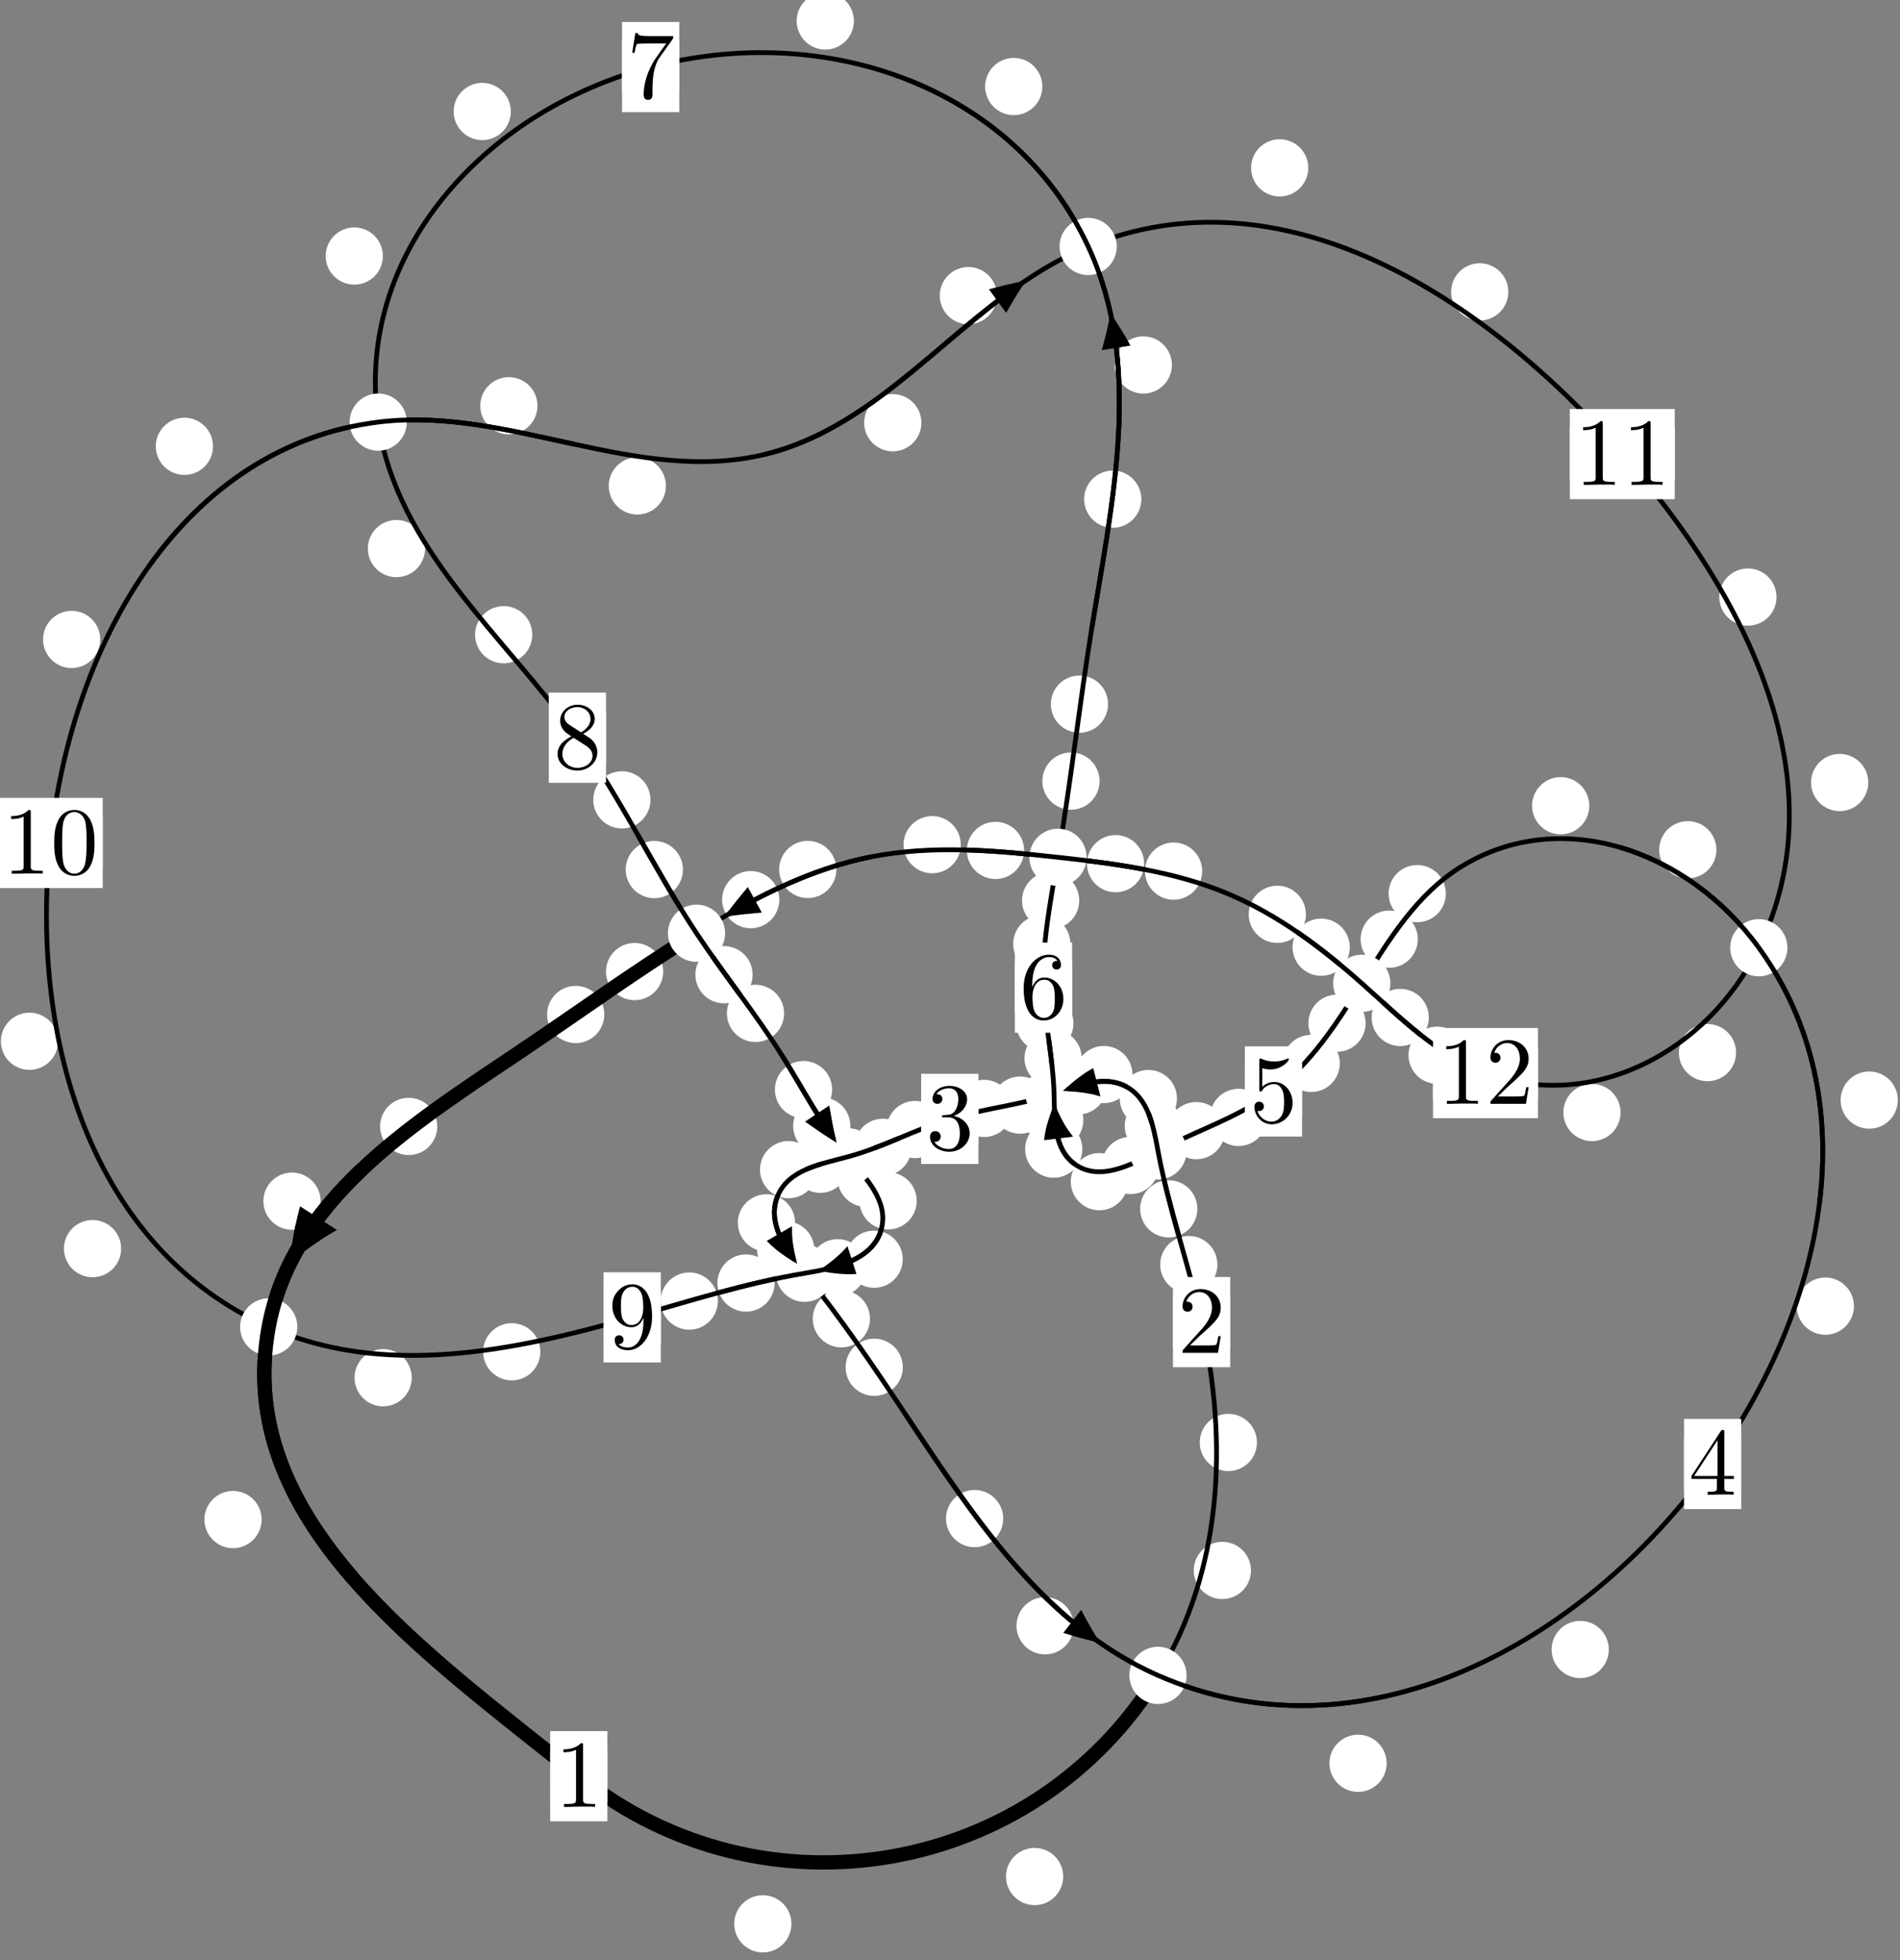 <?xml version="1.0"?>
<!-- Created by MetaPost 1.999 on 2021.07.05:2356 -->
<svg version="1.1" xmlns="http://www.w3.org/2000/svg" xmlns:xlink="http://www.w3.org/1999/xlink" width="198.535" height="204.74" viewBox="0 0 198.535 204.74">
<rect x="0" y="0" width="198.535" height="204.74" fill="#808080" stroke="none"/>
<!-- Original BoundingBox: -121.226456 -28.941116 77.308441 175.798431 -->
  <defs>
    <g transform="scale(0.01,0.01)" id="GLYPHcmr10_48">
      <path style="fill-rule: evenodd;" d="M460 -320C460 -400,455 -480,420 -554C374 -650,292 -666,250 -666C190 -666,117 -640,76 -547C44 -478,39 -400,39 -320C39 -245,43 -155,84 -79C127 2,200 22,249 22C303 22,379 1,423 -94C455 -163,460 -241,460 -320M249 -0C210 -0,151 -25,133 -121C122 -181,122 -273,122 -332C122 -396,122 -462,130 -516C149 -635,224 -644,249 -644C282 -644,348 -626,367 -527C377 -471,377 -395,377 -332C377 -257,377 -189,366 -125C351 -30,294 -0,249 -0"></path>
    </g>
    <g transform="scale(0.01,0.01)" id="GLYPHcmr10_49">
      <path style="fill-rule: evenodd;" d="M294 -640C294 -664,294 -666,271 -666C209 -602,121 -602,89 -602L89 -571C109 -571,168 -571,220 -597L220 -79C220 -43,217 -31,127 -31L95 -31L95 -0L257 -0L130 -3L217 -3L257 -3L297 -3L384 -3L419 -0L419 -31L387 -31C297 -31,294 -42,294 -79"></path>
    </g>
    <g transform="scale(0.01,0.01)" id="GLYPHcmr10_50">
      <path style="fill-rule: evenodd;" d="M127 -77L233 -180C389 -318,449 -372,449 -472C449 -586,359 -666,237 -666C124 -666,50 -574,50 -485C50 -429,100 -429,103 -429C120 -429,155 -441,155 -482C155 -508,137 -534,102 -534C94 -534,92 -534,89 -533C112 -598,166 -635,224 -635C315 -635,358 -554,358 -472C358 -392,308 -313,253 -251L61 -37C50 -26,50 -24,50 -0L421 -0L449 -174L424 -174C419 -144,412 -100,402 -85C395 -77,329 -77,307 -77"></path>
    </g>
    <g transform="scale(0.01,0.01)" id="GLYPHcmr10_51">
      <path style="fill-rule: evenodd;" d="M290 -352C372 -379,430 -449,430 -528C430 -610,342 -666,246 -666C145 -666,69 -606,69 -530C69 -497,91 -478,120 -478C151 -478,171 -500,171 -529C171 -579,124 -579,109 -579C140 -628,206 -641,242 -641C283 -641,338 -619,338 -529C338 -517,336 -459,310 -415C280 -367,246 -364,221 -363C213 -362,189 -360,182 -360C174 -359,167 -358,167 -348C167 -337,174 -337,191 -337L235 -337C317 -337,354 -269,354 -171C354 -35,285 -6,241 -6C198 -6,123 -23,88 -82C123 -77,154 -99,154 -137C154 -173,127 -193,98 -193C74 -193,42 -179,42 -135C42 -44,135 22,244 22C366 22,457 -69,457 -171C457 -253,394 -331,290 -352"></path>
    </g>
    <g transform="scale(0.01,0.01)" id="GLYPHcmr10_52">
      <path style="fill-rule: evenodd;" d="M294 -165L294 -78C294 -42,292 -31,218 -31L197 -31L197 -0L332 -0L238 -3L290 -3L332 -3L374 -3L427 -3L468 -0L468 -31L447 -31C373 -31,371 -42,371 -78L371 -165L471 -165L471 -196L371 -196L371 -651C371 -671,371 -677,355 -677C346 -677,343 -677,335 -665L28 -196L28 -165M300 -196L56 -196L300 -569"></path>
    </g>
    <g transform="scale(0.01,0.01)" id="GLYPHcmr10_53">
      <path style="fill-rule: evenodd;" d="M449 -201C449 -320,367 -420,259 -420C211 -420,168 -404,132 -369L132 -564C152 -558,185 -551,217 -551C340 -551,410 -642,410 -655C410 -661,407 -666,400 -666C399 -666,397 -666,392 -663C372 -654,323 -634,256 -634C216 -634,170 -641,123 -662C115 -665,113 -665,111 -665C101 -665,101 -657,101 -641L101 -345C101 -327,101 -319,115 -319C122 -319,124 -322,128 -328C139 -344,176 -398,257 -398C309 -398,334 -352,342 -334C358 -297,360 -258,360 -208C360 -173,360 -113,336 -71C312 -32,275 -6,229 -6C156 -6,99 -59,82 -118C85 -117,88 -116,99 -116C132 -116,149 -141,149 -165C149 -189,132 -214,99 -214C85 -214,50 -207,50 -161C50 -75,119 22,231 22C347 22,449 -74,449 -201"></path>
    </g>
    <g transform="scale(0.01,0.01)" id="GLYPHcmr10_54">
      <path style="fill-rule: evenodd;" d="M132 -328L132 -352C132 -605,256 -641,307 -641C331 -641,373 -635,395 -601C380 -601,340 -601,340 -556C340 -525,364 -510,386 -510C402 -510,432 -519,432 -558C432 -618,388 -666,305 -666C177 -666,42 -537,42 -316C42 -49,158 22,251 22C362 22,457 -72,457 -204C457 -331,368 -427,257 -427C189 -427,152 -376,132 -328M251 -6C188 -6,158 -66,152 -81C134 -128,134 -208,134 -226C134 -304,166 -404,256 -404C272 -404,318 -404,349 -342C367 -305,367 -254,367 -205C367 -157,367 -107,350 -71C320 -11,274 -6,251 -6"></path>
    </g>
    <g transform="scale(0.01,0.01)" id="GLYPHcmr10_55">
      <path style="fill-rule: evenodd;" d="M476 -609C485 -621,485 -623,485 -644L242 -644C120 -644,118 -657,114 -676L89 -676L56 -470L81 -470C84 -486,93 -549,106 -561C113 -567,191 -567,204 -567L411 -567C400 -551,321 -442,299 -409C209 -274,176 -135,176 -33C176 -23,176 22,222 22C268 22,268 -23,268 -33L268 -84C268 -139,271 -194,279 -248C283 -271,297 -357,341 -419"></path>
    </g>
    <g transform="scale(0.01,0.01)" id="GLYPHcmr10_56">
      <path style="fill-rule: evenodd;" d="M163 -457C117 -487,113 -521,113 -538C113 -599,178 -641,249 -641C322 -641,386 -589,386 -517C386 -460,347 -412,287 -377M309 -362C381 -399,430 -451,430 -517C430 -609,341 -666,250 -666C150 -666,69 -592,69 -499C69 -481,71 -436,113 -389C124 -377,161 -352,186 -335C128 -306,42 -250,42 -151C42 -45,144 22,249 22C362 22,457 -61,457 -168C457 -204,446 -249,408 -291C389 -312,373 -322,309 -362M209 -320L332 -242C360 -223,407 -193,407 -132C407 -58,332 -6,250 -6C164 -6,92 -68,92 -151C92 -209,124 -273,209 -320"></path>
    </g>
    <g transform="scale(0.01,0.01)" id="GLYPHcmr10_57">
      <path style="fill-rule: evenodd;" d="M367 -318L367 -286C367 -52,263 -6,205 -6C188 -6,134 -8,107 -42C151 -42,159 -71,159 -88C159 -119,135 -134,113 -134C97 -134,67 -125,67 -86C67 -19,121 22,206 22C335 22,457 -114,457 -329C457 -598,342 -666,253 -666C198 -666,149 -648,106 -603C65 -558,42 -516,42 -441C42 -316,130 -218,242 -218C303 -218,344 -260,367 -318M243 -241C227 -241,181 -241,150 -304C132 -341,132 -391,132 -440C132 -494,132 -541,153 -578C180 -628,218 -641,253 -641C299 -641,332 -607,349 -562C361 -530,365 -467,365 -421C365 -338,331 -241,243 -241"></path>
    </g>
  </defs>
  <path d="M82.699 200.952C82.699 200.16,82.384 199.4,81.823 198.839C81.263 198.279,80.503 197.964,79.71 197.964C78.917 197.964,78.157 198.279,77.597 198.839C77.036 199.4,76.721 200.16,76.721 200.952C76.721 201.745,77.036 202.505,77.597 203.066C78.157 203.626,78.917 203.941,79.71 203.941C80.503 203.941,81.263 203.626,81.823 203.066C82.384 202.505,82.699 201.745,82.699 200.952Z" style="fill: rgb(100%,100%,100%);stroke: none;"></path>
  <path d="M63.467 185.531C63.467 184.738,63.152 183.978,62.592 183.418C62.031 182.857,61.271 182.542,60.478 182.542C59.686 182.542,58.926 182.857,58.365 183.418C57.805 183.978,57.49 184.738,57.49 185.531C57.49 186.324,57.805 187.084,58.365 187.644C58.926 188.205,59.686 188.52,60.478 188.52C61.271 188.52,62.031 188.205,62.592 187.644C63.152 187.084,63.467 186.324,63.467 185.531Z" style="fill: rgb(100%,100%,100%);stroke: none;"></path>
  <path d="M130.714 164.039C130.714 163.247,130.399 162.487,129.839 161.926C129.278 161.366,128.518 161.051,127.725 161.051C126.933 161.051,126.172 161.366,125.612 161.926C125.051 162.487,124.737 163.247,124.737 164.039C124.737 164.832,125.051 165.592,125.612 166.153C126.172 166.713,126.933 167.028,127.725 167.028C128.518 167.028,129.278 166.713,129.839 166.153C130.399 165.592,130.714 164.832,130.714 164.039Z" style="fill: rgb(100%,100%,100%);stroke: none;"></path>
  <path d="M111.097 196.011C111.097 195.218,110.782 194.458,110.221 193.898C109.661 193.337,108.901 193.022,108.108 193.022C107.315 193.022,106.555 193.337,105.995 193.898C105.434 194.458,105.119 195.218,105.119 196.011C105.119 196.804,105.434 197.564,105.995 198.124C106.555 198.685,107.315 199,108.108 199C108.901 199,109.661 198.685,110.221 198.124C110.782 197.564,111.097 196.804,111.097 196.011Z" style="fill: rgb(100%,100%,100%);stroke: none;"></path>
  <path d="M127.208 132.09C127.208 131.298,126.893 130.538,126.333 129.977C125.772 129.417,125.012 129.102,124.219 129.102C123.427 129.102,122.666 129.417,122.106 129.977C121.545 130.538,121.231 131.298,121.231 132.09C121.231 132.883,121.545 133.643,122.106 134.204C122.666 134.764,123.427 135.079,124.219 135.079C125.012 135.079,125.772 134.764,126.333 134.204C126.893 133.643,127.208 132.883,127.208 132.09Z" style="fill: rgb(100%,100%,100%);stroke: none;"></path>
  <path d="M131.341 150.671C131.341 149.878,131.026 149.118,130.465 148.557C129.905 147.997,129.145 147.682,128.352 147.682C127.559 147.682,126.799 147.997,126.239 148.557C125.678 149.118,125.363 149.878,125.363 150.671C125.363 151.463,125.678 152.223,126.239 152.784C126.799 153.344,127.559 153.659,128.352 153.659C129.145 153.659,129.905 153.344,130.465 152.784C131.026 152.223,131.341 151.463,131.341 150.671Z" style="fill: rgb(100%,100%,100%);stroke: none;"></path>
  <path d="M123.503 117.604C123.503 116.811,123.188 116.051,122.628 115.491C122.068 114.93,121.307 114.615,120.515 114.615C119.722 114.615,118.962 114.93,118.401 115.491C117.841 116.051,117.526 116.811,117.526 117.604C117.526 118.397,117.841 119.157,118.401 119.717C118.962 120.278,119.722 120.593,120.515 120.593C121.307 120.593,122.068 120.278,122.628 119.717C123.188 119.157,123.503 118.397,123.503 117.604Z" style="fill: rgb(100%,100%,100%);stroke: none;"></path>
  <path d="M125.113 126.269C125.113 125.476,124.798 124.716,124.238 124.155C123.677 123.595,122.917 123.28,122.124 123.28C121.332 123.28,120.571 123.595,120.011 124.155C119.45 124.716,119.136 125.476,119.136 126.269C119.136 127.061,119.45 127.821,120.011 128.382C120.571 128.942,121.332 129.257,122.124 129.257C122.917 129.257,123.677 128.942,124.238 128.382C124.798 127.821,125.113 127.061,125.113 126.269Z" style="fill: rgb(100%,100%,100%);stroke: none;"></path>
  <path d="M118.331 112.242C118.331 111.45,118.016 110.689,117.456 110.129C116.895 109.568,116.135 109.253,115.343 109.253C114.55 109.253,113.79 109.568,113.229 110.129C112.669 110.689,112.354 111.45,112.354 112.242C112.354 113.035,112.669 113.795,113.229 114.356C113.79 114.916,114.55 115.231,115.343 115.231C116.135 115.231,116.895 114.916,117.456 114.356C118.016 113.795,118.331 113.035,118.331 112.242Z" style="fill: rgb(100%,100%,100%);stroke: none;"></path>
  <path d="M122.984 114.748C122.984 113.955,122.669 113.195,122.108 112.634C121.548 112.074,120.788 111.759,119.995 111.759C119.202 111.759,118.442 112.074,117.882 112.634C117.321 113.195,117.006 113.955,117.006 114.748C117.006 115.54,117.321 116.301,117.882 116.861C118.442 117.422,119.202 117.736,119.995 117.736C120.788 117.736,121.548 117.422,122.108 116.861C122.669 116.301,122.984 115.54,122.984 114.748Z" style="fill: rgb(100%,100%,100%);stroke: none;"></path>
  <path d="M109.578 115.434C109.578 114.641,109.263 113.881,108.703 113.321C108.142 112.76,107.382 112.445,106.59 112.445C105.797 112.445,105.037 112.76,104.476 113.321C103.916 113.881,103.601 114.641,103.601 115.434C103.601 116.227,103.916 116.987,104.476 117.547C105.037 118.108,105.797 118.423,106.59 118.423C107.382 118.423,108.142 118.108,108.703 117.547C109.263 116.987,109.578 116.227,109.578 115.434Z" style="fill: rgb(100%,100%,100%);stroke: none;"></path>
  <path d="M115.652 113.422C115.652 112.63,115.337 111.87,114.777 111.309C114.216 110.749,113.456 110.434,112.663 110.434C111.871 110.434,111.111 110.749,110.55 111.309C109.99 111.87,109.675 112.63,109.675 113.422C109.675 114.215,109.99 114.975,110.55 115.536C111.111 116.096,111.871 116.411,112.663 116.411C113.456 116.411,114.216 116.096,114.777 115.536C115.337 114.975,115.652 114.215,115.652 113.422Z" style="fill: rgb(100%,100%,100%);stroke: none;"></path>
  <path d="M98.608 117.982C98.608 117.19,98.293 116.43,97.733 115.869C97.172 115.309,96.412 114.994,95.62 114.994C94.827 114.994,94.067 115.309,93.506 115.869C92.946 116.43,92.631 117.19,92.631 117.982C92.631 118.775,92.946 119.535,93.506 120.096C94.067 120.656,94.827 120.971,95.62 120.971C96.412 120.971,97.172 120.656,97.733 120.096C98.293 119.535,98.608 118.775,98.608 117.982Z" style="fill: rgb(100%,100%,100%);stroke: none;"></path>
  <path d="M105.81 115.779C105.81 114.986,105.495 114.226,104.934 113.666C104.374 113.105,103.614 112.79,102.821 112.79C102.028 112.79,101.268 113.105,100.708 113.666C100.147 114.226,99.832 114.986,99.832 115.779C99.832 116.572,100.147 117.332,100.708 117.892C101.268 118.453,102.028 118.768,102.821 118.768C103.614 118.768,104.374 118.453,104.934 117.892C105.495 117.332,105.81 116.572,105.81 115.779Z" style="fill: rgb(100%,100%,100%);stroke: none;"></path>
  <path d="M88.695 121.61C88.695 120.817,88.38 120.057,87.82 119.497C87.259 118.936,86.499 118.621,85.706 118.621C84.914 118.621,84.153 118.936,83.593 119.497C83.032 120.057,82.718 120.817,82.718 121.61C82.718 122.403,83.032 123.163,83.593 123.723C84.153 124.284,84.914 124.599,85.706 124.599C86.499 124.599,87.259 124.284,87.82 123.723C88.38 123.163,88.695 122.403,88.695 121.61Z" style="fill: rgb(100%,100%,100%);stroke: none;"></path>
  <path d="M95.248 119.841C95.248 119.048,94.933 118.288,94.372 117.728C93.812 117.167,93.052 116.852,92.259 116.852C91.466 116.852,90.706 117.167,90.146 117.728C89.585 118.288,89.27 119.048,89.27 119.841C89.27 120.634,89.585 121.394,90.146 121.954C90.706 122.515,91.466 122.83,92.259 122.83C93.052 122.83,93.812 122.515,94.372 121.954C94.933 121.394,95.248 120.634,95.248 119.841Z" style="fill: rgb(100%,100%,100%);stroke: none;"></path>
  <path d="M83.077 127.732C83.077 126.939,82.762 126.179,82.202 125.618C81.641 125.058,80.881 124.743,80.089 124.743C79.296 124.743,78.536 125.058,77.975 125.618C77.415 126.179,77.1 126.939,77.1 127.732C77.1 128.524,77.415 129.284,77.975 129.845C78.536 130.405,79.296 130.72,80.089 130.72C80.881 130.72,81.641 130.405,82.202 129.845C82.762 129.284,83.077 128.524,83.077 127.732Z" style="fill: rgb(100%,100%,100%);stroke: none;"></path>
  <path d="M85.39 122.174C85.39 121.381,85.075 120.621,84.515 120.06C83.954 119.5,83.194 119.185,82.401 119.185C81.609 119.185,80.849 119.5,80.288 120.06C79.728 120.621,79.413 121.381,79.413 122.174C79.413 122.966,79.728 123.727,80.288 124.287C80.849 124.848,81.609 125.163,82.401 125.163C83.194 125.163,83.954 124.848,84.515 124.287C85.075 123.727,85.39 122.966,85.39 122.174Z" style="fill: rgb(100%,100%,100%);stroke: none;"></path>
  <path d="M90.906 137.752C90.906 136.959,90.591 136.199,90.03 135.639C89.47 135.078,88.71 134.763,87.917 134.763C87.124 134.763,86.364 135.078,85.804 135.639C85.243 136.199,84.928 136.959,84.928 137.752C84.928 138.545,85.243 139.305,85.804 139.865C86.364 140.426,87.124 140.741,87.917 140.741C88.71 140.741,89.47 140.426,90.03 139.865C90.591 139.305,90.906 138.545,90.906 137.752Z" style="fill: rgb(100%,100%,100%);stroke: none;"></path>
  <path d="M85.09 130.557C85.09 129.765,84.775 129.004,84.215 128.444C83.655 127.883,82.894 127.569,82.102 127.569C81.309 127.569,80.549 127.883,79.988 128.444C79.428 129.004,79.113 129.765,79.113 130.557C79.113 131.35,79.428 132.11,79.988 132.671C80.549 133.231,81.309 133.546,82.102 133.546C82.894 133.546,83.655 133.231,84.215 132.671C84.775 132.11,85.09 131.35,85.09 130.557Z" style="fill: rgb(100%,100%,100%);stroke: none;"></path>
  <path d="M104.827 158.622C104.827 157.829,104.512 157.069,103.952 156.509C103.391 155.948,102.631 155.633,101.839 155.633C101.046 155.633,100.286 155.948,99.725 156.509C99.165 157.069,98.85 157.829,98.85 158.622C98.85 159.415,99.165 160.175,99.725 160.735C100.286 161.296,101.046 161.611,101.839 161.611C102.631 161.611,103.391 161.296,103.952 160.735C104.512 160.175,104.827 159.415,104.827 158.622Z" style="fill: rgb(100%,100%,100%);stroke: none;"></path>
  <path d="M94.336 142.818C94.336 142.025,94.021 141.265,93.461 140.705C92.9 140.144,92.14 139.829,91.347 139.829C90.555 139.829,89.794 140.144,89.234 140.705C88.674 141.265,88.359 142.025,88.359 142.818C88.359 143.611,88.674 144.371,89.234 144.931C89.794 145.492,90.555 145.807,91.347 145.807C92.14 145.807,92.9 145.492,93.461 144.931C94.021 144.371,94.336 143.611,94.336 142.818Z" style="fill: rgb(100%,100%,100%);stroke: none;"></path>
  <path d="M144.894 184.182C144.894 183.39,144.579 182.63,144.018 182.069C143.458 181.509,142.698 181.194,141.905 181.194C141.112 181.194,140.352 181.509,139.792 182.069C139.231 182.63,138.916 183.39,138.916 184.182C138.916 184.975,139.231 185.735,139.792 186.296C140.352 186.856,141.112 187.171,141.905 187.171C142.698 187.171,143.458 186.856,144.018 186.296C144.579 185.735,144.894 184.975,144.894 184.182Z" style="fill: rgb(100%,100%,100%);stroke: none;"></path>
  <path d="M112.191 169.818C112.191 169.025,111.877 168.265,111.316 167.705C110.756 167.144,109.995 166.829,109.203 166.829C108.41 166.829,107.65 167.144,107.089 167.705C106.529 168.265,106.214 169.025,106.214 169.818C106.214 170.611,106.529 171.371,107.089 171.931C107.65 172.492,108.41 172.807,109.203 172.807C109.995 172.807,110.756 172.492,111.316 171.931C111.877 171.371,112.191 170.611,112.191 169.818Z" style="fill: rgb(100%,100%,100%);stroke: none;"></path>
  <path d="M193.721 136.432C193.721 135.639,193.406 134.879,192.846 134.319C192.285 133.758,191.525 133.443,190.732 133.443C189.94 133.443,189.179 133.758,188.619 134.319C188.058 134.879,187.743 135.639,187.743 136.432C187.743 137.225,188.058 137.985,188.619 138.545C189.179 139.106,189.94 139.421,190.732 139.421C191.525 139.421,192.285 139.106,192.846 138.545C193.406 137.985,193.721 137.225,193.721 136.432Z" style="fill: rgb(100%,100%,100%);stroke: none;"></path>
  <path d="M168.107 172.298C168.107 171.505,167.792 170.745,167.232 170.184C166.671 169.624,165.911 169.309,165.119 169.309C164.326 169.309,163.566 169.624,163.005 170.184C162.445 170.745,162.13 171.505,162.13 172.298C162.13 173.09,162.445 173.85,163.005 174.411C163.566 174.971,164.326 175.286,165.119 175.286C165.911 175.286,166.671 174.971,167.232 174.411C167.792 173.85,168.107 173.09,168.107 172.298Z" style="fill: rgb(100%,100%,100%);stroke: none;"></path>
  <path d="M179.351 88.759C179.351 87.966,179.036 87.206,178.476 86.646C177.915 86.085,177.155 85.77,176.362 85.77C175.57 85.77,174.81 86.085,174.249 86.646C173.689 87.206,173.374 87.966,173.374 88.759C173.374 89.552,173.689 90.312,174.249 90.872C174.81 91.433,175.57 91.748,176.362 91.748C177.155 91.748,177.915 91.433,178.476 90.872C179.036 90.312,179.351 89.552,179.351 88.759Z" style="fill: rgb(100%,100%,100%);stroke: none;"></path>
  <path d="M198.308 114.908C198.308 114.115,197.994 113.355,197.433 112.795C196.873 112.234,196.112 111.919,195.32 111.919C194.527 111.919,193.767 112.234,193.206 112.795C192.646 113.355,192.331 114.115,192.331 114.908C192.331 115.701,192.646 116.461,193.206 117.021C193.767 117.582,194.527 117.897,195.32 117.897C196.112 117.897,196.873 117.582,197.433 117.021C197.994 116.461,198.308 115.701,198.308 114.908Z" style="fill: rgb(100%,100%,100%);stroke: none;"></path>
  <path d="M151.077 93.342C151.077 92.549,150.762 91.789,150.202 91.229C149.641 90.668,148.881 90.353,148.088 90.353C147.296 90.353,146.536 90.668,145.975 91.229C145.415 91.789,145.1 92.549,145.1 93.342C145.1 94.135,145.415 94.895,145.975 95.455C146.536 96.016,147.296 96.331,148.088 96.331C148.881 96.331,149.641 96.016,150.202 95.455C150.762 94.895,151.077 94.135,151.077 93.342Z" style="fill: rgb(100%,100%,100%);stroke: none;"></path>
  <path d="M166.067 84.161C166.067 83.368,165.752 82.608,165.191 82.048C164.631 81.487,163.871 81.172,163.078 81.172C162.285 81.172,161.525 81.487,160.965 82.048C160.404 82.608,160.089 83.368,160.089 84.161C160.089 84.954,160.404 85.714,160.965 86.274C161.525 86.835,162.285 87.15,163.078 87.15C163.871 87.15,164.631 86.835,165.191 86.274C165.752 85.714,166.067 84.954,166.067 84.161Z" style="fill: rgb(100%,100%,100%);stroke: none;"></path>
  <path d="M142.694 106.877C142.694 106.084,142.379 105.324,141.819 104.764C141.258 104.203,140.498 103.888,139.706 103.888C138.913 103.888,138.153 104.203,137.592 104.764C137.032 105.324,136.717 106.084,136.717 106.877C136.717 107.67,137.032 108.43,137.592 108.99C138.153 109.551,138.913 109.866,139.706 109.866C140.498 109.866,141.258 109.551,141.819 108.99C142.379 108.43,142.694 107.67,142.694 106.877Z" style="fill: rgb(100%,100%,100%);stroke: none;"></path>
  <path d="M148.15 98.099C148.15 97.307,147.835 96.547,147.274 95.986C146.714 95.426,145.954 95.111,145.161 95.111C144.368 95.111,143.608 95.426,143.048 95.986C142.487 96.547,142.172 97.307,142.172 98.099C142.172 98.892,142.487 99.652,143.048 100.213C143.608 100.773,144.368 101.088,145.161 101.088C145.954 101.088,146.714 100.773,147.274 100.213C147.835 99.652,148.15 98.892,148.15 98.099Z" style="fill: rgb(100%,100%,100%);stroke: none;"></path>
  <path d="M132.41 116.718C132.41 115.925,132.095 115.165,131.534 114.605C130.974 114.044,130.214 113.729,129.421 113.729C128.628 113.729,127.868 114.044,127.308 114.605C126.747 115.165,126.432 115.925,126.432 116.718C126.432 117.511,126.747 118.271,127.308 118.831C127.868 119.392,128.628 119.707,129.421 119.707C130.214 119.707,130.974 119.392,131.534 118.831C132.095 118.271,132.41 117.511,132.41 116.718Z" style="fill: rgb(100%,100%,100%);stroke: none;"></path>
  <path d="M139.999 111.077C139.999 110.284,139.684 109.524,139.124 108.963C138.564 108.403,137.803 108.088,137.011 108.088C136.218 108.088,135.458 108.403,134.897 108.963C134.337 109.524,134.022 110.284,134.022 111.077C134.022 111.869,134.337 112.629,134.897 113.19C135.458 113.75,136.218 114.065,137.011 114.065C137.803 114.065,138.564 113.75,139.124 113.19C139.684 112.629,139.999 111.869,139.999 111.077Z" style="fill: rgb(100%,100%,100%);stroke: none;"></path>
  <path d="M121.109 121.739C121.109 120.946,120.794 120.186,120.233 119.626C119.673 119.065,118.913 118.75,118.12 118.75C117.327 118.75,116.567 119.065,116.007 119.626C115.446 120.186,115.131 120.946,115.131 121.739C115.131 122.532,115.446 123.292,116.007 123.852C116.567 124.413,117.327 124.728,118.12 124.728C118.913 124.728,119.673 124.413,120.233 123.852C120.794 123.292,121.109 122.532,121.109 121.739Z" style="fill: rgb(100%,100%,100%);stroke: none;"></path>
  <path d="M127.998 118.097C127.998 117.305,127.683 116.544,127.123 115.984C126.562 115.423,125.802 115.109,125.009 115.109C124.217 115.109,123.456 115.423,122.896 115.984C122.336 116.544,122.021 117.305,122.021 118.097C122.021 118.89,122.336 119.65,122.896 120.211C123.456 120.771,124.217 121.086,125.009 121.086C125.802 121.086,126.562 120.771,127.123 120.211C127.683 119.65,127.998 118.89,127.998 118.097Z" style="fill: rgb(100%,100%,100%);stroke: none;"></path>
  <path d="M113.097 120.03C113.097 119.237,112.782 118.477,112.221 117.917C111.661 117.356,110.901 117.041,110.108 117.041C109.315 117.041,108.555 117.356,107.995 117.917C107.434 118.477,107.119 119.237,107.119 120.03C107.119 120.823,107.434 121.583,107.995 122.143C108.555 122.704,109.315 123.019,110.108 123.019C110.901 123.019,111.661 122.704,112.221 122.143C112.782 121.583,113.097 120.823,113.097 120.03Z" style="fill: rgb(100%,100%,100%);stroke: none;"></path>
  <path d="M117.866 123.431C117.866 122.639,117.551 121.878,116.99 121.318C116.43 120.757,115.67 120.442,114.877 120.442C114.084 120.442,113.324 120.757,112.764 121.318C112.203 121.878,111.888 122.639,111.888 123.431C111.888 124.224,112.203 124.984,112.764 125.545C113.324 126.105,114.084 126.42,114.877 126.42C115.67 126.42,116.43 126.105,116.99 125.545C117.551 124.984,117.866 124.224,117.866 123.431Z" style="fill: rgb(100%,100%,100%);stroke: none;"></path>
  <path d="M113.031 110.54C113.031 109.747,112.716 108.987,112.155 108.426C111.595 107.866,110.835 107.551,110.042 107.551C109.249 107.551,108.489 107.866,107.929 108.426C107.368 108.987,107.053 109.747,107.053 110.54C107.053 111.332,107.368 112.092,107.929 112.653C108.489 113.213,109.249 113.528,110.042 113.528C110.835 113.528,111.595 113.213,112.155 112.653C112.716 112.092,113.031 111.332,113.031 110.54Z" style="fill: rgb(100%,100%,100%);stroke: none;"></path>
  <path d="M113.201 116.991C113.201 116.198,112.886 115.438,112.326 114.878C111.765 114.317,111.005 114.002,110.213 114.002C109.42 114.002,108.66 114.317,108.099 114.878C107.539 115.438,107.224 116.198,107.224 116.991C107.224 117.784,107.539 118.544,108.099 119.104C108.66 119.665,109.42 119.98,110.213 119.98C111.005 119.98,111.765 119.665,112.326 119.104C112.886 118.544,113.201 117.784,113.201 116.991Z" style="fill: rgb(100%,100%,100%);stroke: none;"></path>
  <path d="M111.849 98.586C111.849 97.793,111.534 97.033,110.974 96.473C110.413 95.912,109.653 95.597,108.861 95.597C108.068 95.597,107.308 95.912,106.747 96.473C106.187 97.033,105.872 97.793,105.872 98.586C105.872 99.379,106.187 100.139,106.747 100.699C107.308 101.26,108.068 101.575,108.861 101.575C109.653 101.575,110.413 101.26,110.974 100.699C111.534 100.139,111.849 99.379,111.849 98.586Z" style="fill: rgb(100%,100%,100%);stroke: none;"></path>
  <path d="M112.165 106.883C112.165 106.091,111.85 105.331,111.29 104.77C110.729 104.21,109.969 103.895,109.176 103.895C108.384 103.895,107.624 104.21,107.063 104.77C106.503 105.331,106.188 106.091,106.188 106.883C106.188 107.676,106.503 108.436,107.063 108.997C107.624 109.557,108.384 109.872,109.176 109.872C109.969 109.872,110.729 109.557,111.29 108.997C111.85 108.436,112.165 107.676,112.165 106.883Z" style="fill: rgb(100%,100%,100%);stroke: none;"></path>
  <path d="M114.898 81.587C114.898 80.794,114.583 80.034,114.022 79.473C113.462 78.913,112.702 78.598,111.909 78.598C111.116 78.598,110.356 78.913,109.796 79.473C109.235 80.034,108.92 80.794,108.92 81.587C108.92 82.379,109.235 83.14,109.796 83.7C110.356 84.261,111.116 84.576,111.909 84.576C112.702 84.576,113.462 84.261,114.022 83.7C114.583 83.14,114.898 82.379,114.898 81.587Z" style="fill: rgb(100%,100%,100%);stroke: none;"></path>
  <path d="M112.772 94.064C112.772 93.271,112.457 92.511,111.897 91.951C111.336 91.39,110.576 91.075,109.783 91.075C108.991 91.075,108.23 91.39,107.67 91.951C107.109 92.511,106.794 93.271,106.794 94.064C106.794 94.857,107.109 95.617,107.67 96.177C108.23 96.738,108.991 97.053,109.783 97.053C110.576 97.053,111.336 96.738,111.897 96.177C112.457 95.617,112.772 94.857,112.772 94.064Z" style="fill: rgb(100%,100%,100%);stroke: none;"></path>
  <path d="M119.26 52.142C119.26 51.349,118.945 50.589,118.385 50.028C117.825 49.468,117.064 49.153,116.272 49.153C115.479 49.153,114.719 49.468,114.158 50.028C113.598 50.589,113.283 51.349,113.283 52.142C113.283 52.934,113.598 53.694,114.158 54.255C114.719 54.815,115.479 55.13,116.272 55.13C117.064 55.13,117.825 54.815,118.385 54.255C118.945 53.694,119.26 52.934,119.26 52.142Z" style="fill: rgb(100%,100%,100%);stroke: none;"></path>
  <path d="M115.782 73.551C115.782 72.759,115.467 71.999,114.907 71.438C114.346 70.878,113.586 70.563,112.793 70.563C112.001 70.563,111.24 70.878,110.68 71.438C110.119 71.999,109.805 72.759,109.805 73.551C109.805 74.344,110.119 75.104,110.68 75.665C111.24 76.225,112.001 76.54,112.793 76.54C113.586 76.54,114.346 76.225,114.907 75.665C115.467 75.104,115.782 74.344,115.782 73.551Z" style="fill: rgb(100%,100%,100%);stroke: none;"></path>
  <path d="M108.917 9.039C108.917 8.246,108.602 7.486,108.041 6.926C107.481 6.365,106.721 6.05,105.928 6.05C105.135 6.05,104.375 6.365,103.815 6.926C103.254 7.486,102.939 8.246,102.939 9.039C102.939 9.832,103.254 10.592,103.815 11.152C104.375 11.713,105.135 12.028,105.928 12.028C106.721 12.028,107.481 11.713,108.041 11.152C108.602 10.592,108.917 9.832,108.917 9.039Z" style="fill: rgb(100%,100%,100%);stroke: none;"></path>
  <path d="M122.456 38.122C122.456 37.329,122.141 36.569,121.58 36.009C121.02 35.448,120.259 35.133,119.467 35.133C118.674 35.133,117.914 35.448,117.353 36.009C116.793 36.569,116.478 37.329,116.478 38.122C116.478 38.915,116.793 39.675,117.353 40.235C117.914 40.796,118.674 41.111,119.467 41.111C120.259 41.111,121.02 40.796,121.58 40.235C122.141 39.675,122.456 38.915,122.456 38.122Z" style="fill: rgb(100%,100%,100%);stroke: none;"></path>
  <path d="M53.379 11.646C53.379 10.854,53.064 10.094,52.504 9.533C51.943 8.973,51.183 8.658,50.39 8.658C49.598 8.658,48.838 8.973,48.277 9.533C47.717 10.094,47.402 10.854,47.402 11.646C47.402 12.439,47.717 13.199,48.277 13.76C48.838 14.32,49.598 14.635,50.39 14.635C51.183 14.635,51.943 14.32,52.504 13.76C53.064 13.199,53.379 12.439,53.379 11.646Z" style="fill: rgb(100%,100%,100%);stroke: none;"></path>
  <path d="M89.225 2.19C89.225 1.398,88.91 0.637,88.35 0.077C87.789 -0.483,87.029 -0.798,86.236 -0.798C85.444 -0.798,84.683 -0.483,84.123 0.077C83.562 0.637,83.248 1.398,83.248 2.19C83.248 2.983,83.562 3.743,84.123 4.304C84.683 4.864,85.444 5.179,86.236 5.179C87.029 5.179,87.789 4.864,88.35 4.304C88.91 3.743,89.225 2.983,89.225 2.19Z" style="fill: rgb(100%,100%,100%);stroke: none;"></path>
  <path d="M44.413 57.302C44.413 56.509,44.098 55.749,43.537 55.189C42.977 54.628,42.217 54.313,41.424 54.313C40.631 54.313,39.871 54.628,39.311 55.189C38.75 55.749,38.435 56.509,38.435 57.302C38.435 58.095,38.75 58.855,39.311 59.415C39.871 59.976,40.631 60.291,41.424 60.291C42.217 60.291,42.977 59.976,43.537 59.415C44.098 58.855,44.413 58.095,44.413 57.302Z" style="fill: rgb(100%,100%,100%);stroke: none;"></path>
  <path d="M40.009 26.744C40.009 25.952,39.694 25.191,39.134 24.631C38.573 24.07,37.813 23.755,37.02 23.755C36.228 23.755,35.468 24.07,34.907 24.631C34.347 25.191,34.032 25.952,34.032 26.744C34.032 27.537,34.347 28.297,34.907 28.858C35.468 29.418,36.228 29.733,37.02 29.733C37.813 29.733,38.573 29.418,39.134 28.858C39.694 28.297,40.009 27.537,40.009 26.744Z" style="fill: rgb(100%,100%,100%);stroke: none;"></path>
  <path d="M67.968 83.546C67.968 82.754,67.653 81.993,67.093 81.433C66.532 80.872,65.772 80.558,64.979 80.558C64.187 80.558,63.426 80.872,62.866 81.433C62.306 81.993,61.991 82.754,61.991 83.546C61.991 84.339,62.306 85.099,62.866 85.66C63.426 86.22,64.187 86.535,64.979 86.535C65.772 86.535,66.532 86.22,67.093 85.66C67.653 85.099,67.968 84.339,67.968 83.546Z" style="fill: rgb(100%,100%,100%);stroke: none;"></path>
  <path d="M55.619 66.298C55.619 65.505,55.305 64.745,54.744 64.185C54.184 63.624,53.423 63.309,52.631 63.309C51.838 63.309,51.078 63.624,50.517 64.185C49.957 64.745,49.642 65.505,49.642 66.298C49.642 67.091,49.957 67.851,50.517 68.411C51.078 68.972,51.838 69.287,52.631 69.287C53.423 69.287,54.184 68.972,54.744 68.411C55.305 67.851,55.619 67.091,55.619 66.298Z" style="fill: rgb(100%,100%,100%);stroke: none;"></path>
  <path d="M78.64 101.81C78.64 101.018,78.325 100.258,77.765 99.697C77.204 99.137,76.444 98.822,75.652 98.822C74.859 98.822,74.099 99.137,73.538 99.697C72.978 100.258,72.663 101.018,72.663 101.81C72.663 102.603,72.978 103.363,73.538 103.924C74.099 104.484,74.859 104.799,75.652 104.799C76.444 104.799,77.204 104.484,77.765 103.924C78.325 103.363,78.64 102.603,78.64 101.81Z" style="fill: rgb(100%,100%,100%);stroke: none;"></path>
  <path d="M71.36 90.831C71.36 90.038,71.045 89.278,70.484 88.718C69.924 88.157,69.164 87.842,68.371 87.842C67.578 87.842,66.818 88.157,66.258 88.718C65.697 89.278,65.382 90.038,65.382 90.831C65.382 91.624,65.697 92.384,66.258 92.944C66.818 93.505,67.578 93.82,68.371 93.82C69.164 93.82,69.924 93.505,70.484 92.944C71.045 92.384,71.36 91.624,71.36 90.831Z" style="fill: rgb(100%,100%,100%);stroke: none;"></path>
  <path d="M86.95 113.814C86.95 113.021,86.635 112.261,86.074 111.7C85.514 111.14,84.754 110.825,83.961 110.825C83.168 110.825,82.408 111.14,81.848 111.7C81.287 112.261,80.972 113.021,80.972 113.814C80.972 114.606,81.287 115.367,81.848 115.927C82.408 116.487,83.168 116.802,83.961 116.802C84.754 116.802,85.514 116.487,86.074 115.927C86.635 115.367,86.95 114.606,86.95 113.814Z" style="fill: rgb(100%,100%,100%);stroke: none;"></path>
  <path d="M81.932 105.852C81.932 105.059,81.617 104.299,81.056 103.739C80.496 103.178,79.736 102.863,78.943 102.863C78.15 102.863,77.39 103.178,76.83 103.739C76.269 104.299,75.954 105.059,75.954 105.852C75.954 106.645,76.269 107.405,76.83 107.965C77.39 108.526,78.15 108.841,78.943 108.841C79.736 108.841,80.496 108.526,81.056 107.965C81.617 107.405,81.932 106.645,81.932 105.852Z" style="fill: rgb(100%,100%,100%);stroke: none;"></path>
  <path d="M93.492 123.076C93.492 122.284,93.178 121.524,92.617 120.963C92.057 120.403,91.296 120.088,90.504 120.088C89.711 120.088,88.951 120.403,88.39 120.963C87.83 121.524,87.515 122.284,87.515 123.076C87.515 123.869,87.83 124.629,88.39 125.19C88.951 125.75,89.711 126.065,90.504 126.065C91.296 126.065,92.057 125.75,92.617 125.19C93.178 124.629,93.492 123.869,93.492 123.076Z" style="fill: rgb(100%,100%,100%);stroke: none;"></path>
  <path d="M88.857 117.613C88.857 116.82,88.542 116.06,87.982 115.5C87.421 114.939,86.661 114.624,85.868 114.624C85.076 114.624,84.315 114.939,83.755 115.5C83.195 116.06,82.88 116.82,82.88 117.613C82.88 118.406,83.195 119.166,83.755 119.726C84.315 120.287,85.076 120.602,85.868 120.602C86.661 120.602,87.421 120.287,87.982 119.726C88.542 119.166,88.857 118.406,88.857 117.613Z" style="fill: rgb(100%,100%,100%);stroke: none;"></path>
  <path d="M94.329 131.53C94.329 130.737,94.015 129.977,93.454 129.417C92.894 128.856,92.133 128.541,91.341 128.541C90.548 128.541,89.788 128.856,89.227 129.417C88.667 129.977,88.352 130.737,88.352 131.53C88.352 132.323,88.667 133.083,89.227 133.643C89.788 134.204,90.548 134.519,91.341 134.519C92.133 134.519,92.894 134.204,93.454 133.643C94.015 133.083,94.329 132.323,94.329 131.53Z" style="fill: rgb(100%,100%,100%);stroke: none;"></path>
  <path d="M95.79 125.433C95.79 124.64,95.475 123.88,94.914 123.32C94.354 122.759,93.594 122.444,92.801 122.444C92.008 122.444,91.248 122.759,90.688 123.32C90.127 123.88,89.812 124.64,89.812 125.433C89.812 126.226,90.127 126.986,90.688 127.546C91.248 128.107,92.008 128.422,92.801 128.422C93.594 128.422,94.354 128.107,94.914 127.546C95.475 126.986,95.79 126.226,95.79 125.433Z" style="fill: rgb(100%,100%,100%);stroke: none;"></path>
  <path d="M80.941 134.019C80.941 133.226,80.626 132.466,80.066 131.905C79.506 131.345,78.745 131.03,77.953 131.03C77.16 131.03,76.4 131.345,75.839 131.905C75.279 132.466,74.964 133.226,74.964 134.019C74.964 134.811,75.279 135.572,75.839 136.132C76.4 136.692,77.16 137.007,77.953 137.007C78.745 137.007,79.506 136.692,80.066 136.132C80.626 135.572,80.941 134.811,80.941 134.019Z" style="fill: rgb(100%,100%,100%);stroke: none;"></path>
  <path d="M90.52 132.421C90.52 131.629,90.205 130.869,89.644 130.308C89.084 129.748,88.324 129.433,87.531 129.433C86.738 129.433,85.978 129.748,85.418 130.308C84.857 130.869,84.542 131.629,84.542 132.421C84.542 133.214,84.857 133.974,85.418 134.535C85.978 135.095,86.738 135.41,87.531 135.41C88.324 135.41,89.084 135.095,89.644 134.535C90.205 133.974,90.52 133.214,90.52 132.421Z" style="fill: rgb(100%,100%,100%);stroke: none;"></path>
  <path d="M56.461 141.201C56.461 140.408,56.147 139.648,55.586 139.087C55.026 138.527,54.265 138.212,53.473 138.212C52.68 138.212,51.92 138.527,51.359 139.087C50.799 139.648,50.484 140.408,50.484 141.201C50.484 141.993,50.799 142.753,51.359 143.314C51.92 143.874,52.68 144.189,53.473 144.189C54.265 144.189,55.026 143.874,55.586 143.314C56.147 142.753,56.461 141.993,56.461 141.201Z" style="fill: rgb(100%,100%,100%);stroke: none;"></path>
  <path d="M75.012 135.901C75.012 135.109,74.697 134.349,74.136 133.788C73.576 133.228,72.816 132.913,72.023 132.913C71.23 132.913,70.47 133.228,69.91 133.788C69.349 134.349,69.034 135.109,69.034 135.901C69.034 136.694,69.349 137.454,69.91 138.015C70.47 138.575,71.23 138.89,72.023 138.89C72.816 138.89,73.576 138.575,74.136 138.015C74.697 137.454,75.012 136.694,75.012 135.901Z" style="fill: rgb(100%,100%,100%);stroke: none;"></path>
  <path d="M12.659 130.423C12.659 129.63,12.344 128.87,11.784 128.31C11.223 127.749,10.463 127.434,9.67 127.434C8.878 127.434,8.117 127.749,7.557 128.31C6.996 128.87,6.682 129.63,6.682 130.423C6.682 131.216,6.996 131.976,7.557 132.536C8.117 133.097,8.878 133.412,9.67 133.412C10.463 133.412,11.223 133.097,11.784 132.536C12.344 131.976,12.659 131.216,12.659 130.423Z" style="fill: rgb(100%,100%,100%);stroke: none;"></path>
  <path d="M43.022 143.909C43.022 143.116,42.707 142.356,42.147 141.796C41.586 141.235,40.826 140.92,40.033 140.92C39.241 140.92,38.481 141.235,37.92 141.796C37.36 142.356,37.045 143.116,37.045 143.909C37.045 144.702,37.36 145.462,37.92 146.022C38.481 146.583,39.241 146.898,40.033 146.898C40.826 146.898,41.586 146.583,42.147 146.022C42.707 145.462,43.022 144.702,43.022 143.909Z" style="fill: rgb(100%,100%,100%);stroke: none;"></path>
  <path d="M10.476 66.793C10.476 66,10.161 65.24,9.6 64.68C9.04 64.119,8.28 63.804,7.487 63.804C6.694 63.804,5.934 64.119,5.374 64.68C4.813 65.24,4.498 66,4.498 66.793C4.498 67.586,4.813 68.346,5.374 68.906C5.934 69.467,6.694 69.782,7.487 69.782C8.28 69.782,9.04 69.467,9.6 68.906C10.161 68.346,10.476 67.586,10.476 66.793Z" style="fill: rgb(100%,100%,100%);stroke: none;"></path>
  <path d="M6.069 108.765C6.069 107.973,5.754 107.212,5.194 106.652C4.633 106.091,3.873 105.777,3.08 105.777C2.288 105.777,1.527 106.091,0.967 106.652C0.406 107.212,0.092 107.973,0.092 108.765C0.092 109.558,0.406 110.318,0.967 110.879C1.527 111.439,2.288 111.754,3.08 111.754C3.873 111.754,4.633 111.439,5.194 110.879C5.754 110.318,6.069 109.558,6.069 108.765Z" style="fill: rgb(100%,100%,100%);stroke: none;"></path>
  <path d="M56.162 42.383C56.162 41.591,55.847 40.83,55.287 40.27C54.726 39.71,53.966 39.395,53.174 39.395C52.381 39.395,51.621 39.71,51.06 40.27C50.5 40.83,50.185 41.591,50.185 42.383C50.185 43.176,50.5 43.936,51.06 44.497C51.621 45.057,52.381 45.372,53.174 45.372C53.966 45.372,54.726 45.057,55.287 44.497C55.847 43.936,56.162 43.176,56.162 42.383Z" style="fill: rgb(100%,100%,100%);stroke: none;"></path>
  <path d="M22.258 46.62C22.258 45.827,21.943 45.067,21.382 44.507C20.822 43.946,20.061 43.631,19.269 43.631C18.476 43.631,17.716 43.946,17.155 44.507C16.595 45.067,16.28 45.827,16.28 46.62C16.28 47.413,16.595 48.173,17.155 48.733C17.716 49.294,18.476 49.609,19.269 49.609C20.061 49.609,20.822 49.294,21.382 48.733C21.943 48.173,22.258 47.413,22.258 46.62Z" style="fill: rgb(100%,100%,100%);stroke: none;"></path>
  <path d="M96.277 44.156C96.277 43.363,95.962 42.603,95.401 42.042C94.841 41.482,94.081 41.167,93.288 41.167C92.495 41.167,91.735 41.482,91.174 42.042C90.614 42.603,90.299 43.363,90.299 44.156C90.299 44.948,90.614 45.709,91.174 46.269C91.735 46.83,92.495 47.145,93.288 47.145C94.081 47.145,94.841 46.83,95.401 46.269C95.962 45.709,96.277 44.948,96.277 44.156Z" style="fill: rgb(100%,100%,100%);stroke: none;"></path>
  <path d="M69.583 50.757C69.583 49.964,69.268 49.204,68.707 48.644C68.147 48.083,67.387 47.768,66.594 47.768C65.801 47.768,65.041 48.083,64.481 48.644C63.92 49.204,63.605 49.964,63.605 50.757C63.605 51.55,63.92 52.31,64.481 52.87C65.041 53.431,65.801 53.746,66.594 53.746C67.387 53.746,68.147 53.431,68.707 52.87C69.268 52.31,69.583 51.55,69.583 50.757Z" style="fill: rgb(100%,100%,100%);stroke: none;"></path>
  <path d="M136.705 17.536C136.705 16.743,136.39 15.983,135.83 15.422C135.269 14.862,134.509 14.547,133.716 14.547C132.924 14.547,132.164 14.862,131.603 15.422C131.043 15.983,130.728 16.743,130.728 17.536C130.728 18.328,131.043 19.088,131.603 19.649C132.164 20.209,132.924 20.524,133.716 20.524C134.509 20.524,135.269 20.209,135.83 19.649C136.39 19.088,136.705 18.328,136.705 17.536Z" style="fill: rgb(100%,100%,100%);stroke: none;"></path>
  <path d="M104.174 30.88C104.174 30.088,103.859 29.328,103.298 28.767C102.738 28.207,101.978 27.892,101.185 27.892C100.392 27.892,99.632 28.207,99.072 28.767C98.511 29.328,98.196 30.088,98.196 30.88C98.196 31.673,98.511 32.433,99.072 32.994C99.632 33.554,100.392 33.869,101.185 33.869C101.978 33.869,102.738 33.554,103.298 32.994C103.859 32.433,104.174 31.673,104.174 30.88Z" style="fill: rgb(100%,100%,100%);stroke: none;"></path>
  <path d="M185.631 62.366C185.631 61.574,185.316 60.813,184.755 60.253C184.195 59.692,183.435 59.378,182.642 59.378C181.849 59.378,181.089 59.692,180.529 60.253C179.968 60.813,179.653 61.574,179.653 62.366C179.653 63.159,179.968 63.919,180.529 64.48C181.089 65.04,181.849 65.355,182.642 65.355C183.435 65.355,184.195 65.04,184.755 64.48C185.316 63.919,185.631 63.159,185.631 62.366Z" style="fill: rgb(100%,100%,100%);stroke: none;"></path>
  <path d="M157.608 30.487C157.608 29.694,157.293 28.934,156.733 28.374C156.172 27.813,155.412 27.498,154.619 27.498C153.827 27.498,153.067 27.813,152.506 28.374C151.946 28.934,151.631 29.694,151.631 30.487C151.631 31.28,151.946 32.04,152.506 32.6C153.067 33.161,153.827 33.476,154.619 33.476C155.412 33.476,156.172 33.161,156.733 32.6C157.293 32.04,157.608 31.28,157.608 30.487Z" style="fill: rgb(100%,100%,100%);stroke: none;"></path>
  <path d="M181.407 109.949C181.407 109.156,181.092 108.396,180.532 107.836C179.971 107.275,179.211 106.96,178.419 106.96C177.626 106.96,176.866 107.275,176.305 107.836C175.745 108.396,175.43 109.156,175.43 109.949C175.43 110.742,175.745 111.502,176.305 112.062C176.866 112.623,177.626 112.938,178.419 112.938C179.211 112.938,179.971 112.623,180.532 112.062C181.092 111.502,181.407 110.742,181.407 109.949Z" style="fill: rgb(100%,100%,100%);stroke: none;"></path>
  <path d="M195.22 81.736C195.22 80.944,194.905 80.184,194.344 79.623C193.784 79.063,193.024 78.748,192.231 78.748C191.438 78.748,190.678 79.063,190.118 79.623C189.557 80.184,189.242 80.944,189.242 81.736C189.242 82.529,189.557 83.289,190.118 83.85C190.678 84.41,191.438 84.725,192.231 84.725C193.024 84.725,193.784 84.41,194.344 83.85C194.905 83.289,195.22 82.529,195.22 81.736Z" style="fill: rgb(100%,100%,100%);stroke: none;"></path>
  <path d="M153.156 110.222C153.156 109.43,152.841 108.669,152.28 108.109C151.72 107.548,150.96 107.234,150.167 107.234C149.374 107.234,148.614 107.548,148.054 108.109C147.493 108.669,147.178 109.43,147.178 110.222C147.178 111.015,147.493 111.775,148.054 112.336C148.614 112.896,149.374 113.211,150.167 113.211C150.96 113.211,151.72 112.896,152.28 112.336C152.841 111.775,153.156 111.015,153.156 110.222Z" style="fill: rgb(100%,100%,100%);stroke: none;"></path>
  <path d="M169.337 116.206C169.337 115.414,169.022 114.654,168.461 114.093C167.901 113.533,167.141 113.218,166.348 113.218C165.555 113.218,164.795 113.533,164.235 114.093C163.674 114.654,163.359 115.414,163.359 116.206C163.359 116.999,163.674 117.759,164.235 118.32C164.795 118.88,165.555 119.195,166.348 119.195C167.141 119.195,167.901 118.88,168.461 118.32C169.022 117.759,169.337 116.999,169.337 116.206Z" style="fill: rgb(100%,100%,100%);stroke: none;"></path>
  <path d="M141.039 98.941C141.039 98.149,140.724 97.388,140.164 96.828C139.603 96.267,138.843 95.952,138.05 95.952C137.258 95.952,136.497 96.267,135.937 96.828C135.376 97.388,135.061 98.149,135.061 98.941C135.061 99.734,135.376 100.494,135.937 101.055C136.497 101.615,137.258 101.93,138.05 101.93C138.843 101.93,139.603 101.615,140.164 101.055C140.724 100.494,141.039 99.734,141.039 98.941Z" style="fill: rgb(100%,100%,100%);stroke: none;"></path>
  <path d="M149.301 106.278C149.301 105.486,148.986 104.725,148.425 104.165C147.865 103.604,147.105 103.29,146.312 103.29C145.519 103.29,144.759 103.604,144.199 104.165C143.638 104.725,143.323 105.486,143.323 106.278C143.323 107.071,143.638 107.831,144.199 108.392C144.759 108.952,145.519 109.267,146.312 109.267C147.105 109.267,147.865 108.952,148.425 108.392C148.986 107.831,149.301 107.071,149.301 106.278Z" style="fill: rgb(100%,100%,100%);stroke: none;"></path>
  <path d="M125.617 90.993C125.617 90.2,125.302 89.44,124.742 88.88C124.181 88.319,123.421 88.004,122.628 88.004C121.836 88.004,121.076 88.319,120.515 88.88C119.955 89.44,119.64 90.2,119.64 90.993C119.64 91.786,119.955 92.546,120.515 93.106C121.076 93.667,121.836 93.982,122.628 93.982C123.421 93.982,124.181 93.667,124.742 93.106C125.302 92.546,125.617 91.786,125.617 90.993Z" style="fill: rgb(100%,100%,100%);stroke: none;"></path>
  <path d="M136.457 95.503C136.457 94.71,136.143 93.95,135.582 93.389C135.022 92.829,134.261 92.514,133.469 92.514C132.676 92.514,131.916 92.829,131.355 93.389C130.795 93.95,130.48 94.71,130.48 95.503C130.48 96.295,130.795 97.056,131.355 97.616C131.916 98.177,132.676 98.492,133.469 98.492C134.261 98.492,135.022 98.177,135.582 97.616C136.143 97.056,136.457 96.295,136.457 95.503Z" style="fill: rgb(100%,100%,100%);stroke: none;"></path>
  <path d="M107.009 88.829C107.009 88.036,106.694 87.276,106.133 86.716C105.573 86.155,104.813 85.84,104.02 85.84C103.227 85.84,102.467 86.155,101.907 86.716C101.346 87.276,101.031 88.036,101.031 88.829C101.031 89.622,101.346 90.382,101.907 90.942C102.467 91.503,103.227 91.818,104.02 91.818C104.813 91.818,105.573 91.503,106.133 90.942C106.694 90.382,107.009 89.622,107.009 88.829Z" style="fill: rgb(100%,100%,100%);stroke: none;"></path>
  <path d="M119.557 90.214C119.557 89.421,119.242 88.661,118.682 88.1C118.121 87.54,117.361 87.225,116.568 87.225C115.776 87.225,115.016 87.54,114.455 88.1C113.895 88.661,113.58 89.421,113.58 90.214C113.58 91.006,113.895 91.767,114.455 92.327C115.016 92.888,115.776 93.202,116.568 93.202C117.361 93.202,118.121 92.888,118.682 92.327C119.242 91.767,119.557 91.006,119.557 90.214Z" style="fill: rgb(100%,100%,100%);stroke: none;"></path>
  <path d="M87.395 90.819C87.395 90.026,87.08 89.266,86.519 88.705C85.959 88.145,85.199 87.83,84.406 87.83C83.613 87.83,82.853 88.145,82.293 88.705C81.732 89.266,81.417 90.026,81.417 90.819C81.417 91.611,81.732 92.372,82.293 92.932C82.853 93.493,83.613 93.807,84.406 93.807C85.199 93.807,85.959 93.493,86.519 92.932C87.08 92.372,87.395 91.611,87.395 90.819Z" style="fill: rgb(100%,100%,100%);stroke: none;"></path>
  <path d="M100.392 88.23C100.392 87.437,100.077 86.677,99.517 86.117C98.956 85.556,98.196 85.241,97.403 85.241C96.611 85.241,95.85 85.556,95.29 86.117C94.729 86.677,94.414 87.437,94.414 88.23C94.414 89.023,94.729 89.783,95.29 90.343C95.85 90.904,96.611 91.219,97.403 91.219C98.196 91.219,98.956 90.904,99.517 90.343C100.077 89.783,100.392 89.023,100.392 88.23Z" style="fill: rgb(100%,100%,100%);stroke: none;"></path>
  <path d="M69.299 101.483C69.299 100.691,68.984 99.93,68.423 99.37C67.863 98.809,67.103 98.495,66.31 98.495C65.517 98.495,64.757 98.809,64.197 99.37C63.636 99.93,63.321 100.691,63.321 101.483C63.321 102.276,63.636 103.036,64.197 103.597C64.757 104.157,65.517 104.472,66.31 104.472C67.103 104.472,67.863 104.157,68.423 103.597C68.984 103.036,69.299 102.276,69.299 101.483Z" style="fill: rgb(100%,100%,100%);stroke: none;"></path>
  <path d="M81.436 93.973C81.436 93.18,81.121 92.42,80.561 91.859C80 91.299,79.24 90.984,78.447 90.984C77.654 90.984,76.894 91.299,76.334 91.859C75.773 92.42,75.458 93.18,75.458 93.973C75.458 94.765,75.773 95.525,76.334 96.086C76.894 96.646,77.654 96.961,78.447 96.961C79.24 96.961,80 96.646,80.561 96.086C81.121 95.525,81.436 94.765,81.436 93.973Z" style="fill: rgb(100%,100%,100%);stroke: none;"></path>
  <path d="M45.692 117.66C45.692 116.867,45.377 116.107,44.817 115.547C44.256 114.986,43.496 114.671,42.703 114.671C41.911 114.671,41.151 114.986,40.59 115.547C40.03 116.107,39.715 116.867,39.715 117.66C39.715 118.453,40.03 119.213,40.59 119.773C41.151 120.334,41.911 120.649,42.703 120.649C43.496 120.649,44.256 120.334,44.817 119.773C45.377 119.213,45.692 118.453,45.692 117.66Z" style="fill: rgb(100%,100%,100%);stroke: none;"></path>
  <path d="M63.144 105.967C63.144 105.174,62.829 104.414,62.268 103.853C61.708 103.293,60.948 102.978,60.155 102.978C59.362 102.978,58.602 103.293,58.042 103.853C57.481 104.414,57.166 105.174,57.166 105.967C57.166 106.759,57.481 107.519,58.042 108.08C58.602 108.64,59.362 108.955,60.155 108.955C60.948 108.955,61.708 108.64,62.268 108.08C62.829 107.519,63.144 106.759,63.144 105.967Z" style="fill: rgb(100%,100%,100%);stroke: none;"></path>
  <path d="M27.339 158.724C27.339 157.932,27.024 157.171,26.464 156.611C25.903 156.05,25.143 155.736,24.35 155.736C23.558 155.736,22.798 156.05,22.237 156.611C21.677 157.171,21.362 157.932,21.362 158.724C21.362 159.517,21.677 160.277,22.237 160.838C22.798 161.398,23.558 161.713,24.35 161.713C25.143 161.713,25.903 161.398,26.464 160.838C27.024 160.277,27.339 159.517,27.339 158.724Z" style="fill: rgb(100%,100%,100%);stroke: none;"></path>
  <path d="M33.5 125.466C33.5 124.674,33.185 123.914,32.624 123.353C32.064 122.793,31.304 122.478,30.511 122.478C29.718 122.478,28.958 122.793,28.398 123.353C27.837 123.914,27.522 124.674,27.522 125.466C27.522 126.259,27.837 127.019,28.398 127.58C28.958 128.14,29.718 128.455,30.511 128.455C31.304 128.455,32.064 128.14,32.624 127.58C33.185 127.019,33.5 126.259,33.5 125.466Z" style="fill: rgb(100%,100%,100%);stroke: none;"></path>
  <path d="M60.478 185.531C79.71 200.952,108.108 196.011,121 175C127.725 164.039,128.352 150.671,125.555 138.098C124.219 132.09,122.124 126.269,121 120.217C120.515 117.604,119.995 114.748,117.677 113.499C115.343 112.242,112.663 113.422,110.14 114.258C106.59 115.434,102.821 115.779,99.245 116.873C95.62 117.982,92.259 119.841,88.597 120.829C85.706 121.61,82.401 122.174,81.261 124.914C80.089 127.732,82.102 130.557,84.074 132.998C87.917 137.752,91.347 142.818,94.728 147.91C101.839 158.622,109.203 169.818,121 175C141.905 184.182,165.119 172.298,178.956 152.922C190.732 136.432,195.32 114.908,183.782 98.994C176.362 88.759,163.078 84.161,152.73 90.499C148.088 93.342,145.161 98.099,142.295 102.711C139.706 106.877,137.011 111.077,133.067 114.008C129.421 116.718,125.009 118.097,121 120.217C118.12 121.739,114.877 123.431,112.31 121.6C110.108 120.03,110.213 116.991,110.14 114.258C110.042 110.54,109.176 106.883,109.035 103.167C108.861 98.586,109.783 94.064,110.552 89.55C111.909 81.587,112.793 73.551,114.089 65.578C116.272 52.142,119.467 38.122,113.705 25.745C105.928 9.039,86.236 2.19,67.99 7.004C50.39 11.646,37.02 26.744,39.52 44.089C41.424 57.302,52.631 66.298,60.334 77.058C64.979 83.546,68.371 90.831,72.78 97.48C75.652 101.81,78.943 105.852,81.714 110.249C83.961 113.814,85.868 117.613,88.597 120.829C90.504 123.076,92.801 125.433,92.123 128.265C91.341 131.53,87.531 132.421,84.074 132.998C77.953 134.019,72.023 135.901,66.058 137.605C53.473 141.201,40.033 143.909,28.078 138.599C9.67 130.423,3.08 108.765,5.255 88.053C7.487 66.793,19.269 46.62,39.52 44.089C53.174 42.383,66.594 50.757,80.045 47.431C93.288 44.156,101.185 30.88,113.705 25.745C133.716 17.536,154.619 30.487,169.515 47.433C182.642 62.366,192.231 81.736,183.782 98.994C178.419 109.949,166.348 116.206,155.22 112.091C150.167 110.222,146.312 106.278,142.295 102.711C138.05 98.941,133.469 95.503,128.223 93.32C122.628 90.993,116.568 90.214,110.552 89.55C104.02 88.829,97.403 88.23,90.95 89.515C84.406 90.819,78.447 93.973,72.78 97.48C66.31 101.483,60.155 105.967,53.835 110.201C42.703 117.66,30.511 125.466,28.078 138.599C24.35 158.724,44.07 172.374,60.478 185.531" style="stroke:rgb(0%,0%,0%); stroke-width: 0.498;stroke-linecap: round;stroke-linejoin: round;stroke-miterlimit: 10;fill: none;"></path>
  <path d="M60.478 185.531C79.71 200.952,108.108 196.011,121 175" style="stroke:rgb(0%,0%,0%); stroke-width: 1.494;stroke-linecap: round;stroke-linejoin: round;stroke-miterlimit: 10;fill: none;"></path>
  <path d="M72.78 97.48C66.31 101.483,60.155 105.967,53.835 110.201C42.703 117.66,30.511 125.466,28.078 138.599C24.35 158.724,44.07 172.374,60.478 185.531" style="stroke:rgb(0%,0%,0%); stroke-width: 1.494;stroke-linecap: round;stroke-linejoin: round;stroke-miterlimit: 10;fill: none;"></path>
  <path d="M123.989 175C123.989 174.207,123.674 173.447,123.113 172.887C122.553 172.326,121.793 172.011,121 172.011C120.207 172.011,119.447 172.326,118.887 172.887C118.326 173.447,118.011 174.207,118.011 175C118.011 175.793,118.326 176.553,118.887 177.113C119.447 177.674,120.207 177.989,121 177.989C121.793 177.989,122.553 177.674,123.113 177.113C123.674 176.553,123.989 175.793,123.989 175Z" style="fill: rgb(100%,100%,100%);stroke: none;"></path>
  <path d="M106.106 163.529C110.311 168.315,115.101 172.409,121 175C131.452 179.591,142.482 178.916,152.628 174.67" style="stroke:rgb(0%,0%,0%); stroke-width: 0.498;stroke-linecap: round;stroke-linejoin: round;stroke-miterlimit: 10;fill: none;"></path>
  <path d="M113.129 114.258C113.129 113.465,112.814 112.705,112.254 112.145C111.693 111.584,110.933 111.269,110.14 111.269C109.348 111.269,108.587 111.584,108.027 112.145C107.467 112.705,107.152 113.465,107.152 114.258C107.152 115.051,107.467 115.811,108.027 116.371C108.587 116.932,109.348 117.247,110.14 117.247C110.933 117.247,111.693 116.932,112.254 116.371C112.814 115.811,113.129 115.051,113.129 114.258Z" style="fill: rgb(100%,100%,100%);stroke: none;"></path>
  <path d="M110.426 118.365C110.168 117.068,110.176 115.625,110.14 114.258C110.091 112.399,109.85 110.555,109.604 108.712" style="stroke:rgb(0%,0%,0%); stroke-width: 0.498;stroke-linecap: round;stroke-linejoin: round;stroke-miterlimit: 10;fill: none;"></path>
  <path d="M87.063 132.998C87.063 132.205,86.748 131.445,86.188 130.885C85.627 130.324,84.867 130.009,84.074 130.009C83.282 130.009,82.521 130.324,81.961 130.885C81.401 131.445,81.086 132.205,81.086 132.998C81.086 133.791,81.401 134.551,81.961 135.111C82.521 135.672,83.282 135.987,84.074 135.987C84.867 135.987,85.627 135.672,86.188 135.111C86.748 134.551,87.063 133.791,87.063 132.998Z" style="fill: rgb(100%,100%,100%);stroke: none;"></path>
  <path d="M89.102 131.64C87.619 132.343,85.803 132.71,84.074 132.998C81.014 133.508,78.001 134.234,75.007 135.045" style="stroke:rgb(0%,0%,0%); stroke-width: 0.498;stroke-linecap: round;stroke-linejoin: round;stroke-miterlimit: 10;fill: none;"></path>
  <path d="M186.771 98.994C186.771 98.201,186.456 97.441,185.896 96.88C185.335 96.32,184.575 96.005,183.782 96.005C182.99 96.005,182.229 96.32,181.669 96.88C181.108 97.441,180.794 98.201,180.794 98.994C180.794 99.786,181.108 100.546,181.669 101.107C182.229 101.667,182.99 101.982,183.782 101.982C184.575 101.982,185.335 101.667,185.896 101.107C186.456 100.546,186.771 99.786,186.771 98.994Z" style="fill: rgb(100%,100%,100%);stroke: none;"></path>
  <path d="M190.112 125.742C191.288 116.31,189.551 106.951,183.782 98.994C180.072 93.876,174.896 90.168,169.354 88.532" style="stroke:rgb(0%,0%,0%); stroke-width: 0.498;stroke-linecap: round;stroke-linejoin: round;stroke-miterlimit: 10;fill: none;"></path>
  <path d="M123.989 120.217C123.989 119.424,123.674 118.664,123.113 118.103C122.553 117.543,121.793 117.228,121 117.228C120.207 117.228,119.447 117.543,118.887 118.103C118.326 118.664,118.011 119.424,118.011 120.217C118.011 121.009,118.326 121.769,118.887 122.33C119.447 122.89,120.207 123.205,121 123.205C121.793 123.205,122.553 122.89,123.113 122.33C123.674 121.769,123.989 121.009,123.989 120.217Z" style="fill: rgb(100%,100%,100%);stroke: none;"></path>
  <path d="M123.198 129.174C122.367 126.211,121.562 123.243,121 120.217C120.757 118.91,120.506 117.543,120.026 116.346" style="stroke:rgb(0%,0%,0%); stroke-width: 0.498;stroke-linecap: round;stroke-linejoin: round;stroke-miterlimit: 10;fill: none;"></path>
  <path d="M113.541 89.55C113.541 88.757,113.226 87.997,112.666 87.436C112.105 86.876,111.345 86.561,110.552 86.561C109.76 86.561,109 86.876,108.439 87.436C107.879 87.997,107.564 88.757,107.564 89.55C107.564 90.342,107.879 91.103,108.439 91.663C109 92.224,109.76 92.538,110.552 92.538C111.345 92.538,112.105 92.224,112.666 91.663C113.226 91.103,113.541 90.342,113.541 89.55Z" style="fill: rgb(100%,100%,100%);stroke: none;"></path>
  <path d="M119.546 90.811C116.579 90.242,113.56 89.882,110.552 89.55C107.286 89.189,103.999 88.859,100.721 88.78" style="stroke:rgb(0%,0%,0%); stroke-width: 0.498;stroke-linecap: round;stroke-linejoin: round;stroke-miterlimit: 10;fill: none;"></path>
  <path d="M42.509 44.089C42.509 43.297,42.194 42.537,41.633 41.976C41.073 41.416,40.313 41.101,39.52 41.101C38.727 41.101,37.967 41.416,37.407 41.976C36.846 42.537,36.531 43.297,36.531 44.089C36.531 44.882,36.846 45.642,37.407 46.203C37.967 46.763,38.727 47.078,39.52 47.078C40.313 47.078,41.073 46.763,41.633 46.203C42.194 45.642,42.509 44.882,42.509 44.089Z" style="fill: rgb(100%,100%,100%);stroke: none;"></path>
  <path d="M15.63 59.048C21.386 51.031,29.394 45.355,39.52 44.089C46.347 43.236,53.115 44.903,59.858 46.368" style="stroke:rgb(0%,0%,0%); stroke-width: 0.498;stroke-linecap: round;stroke-linejoin: round;stroke-miterlimit: 10;fill: none;"></path>
  <path d="M91.586 120.829C91.586 120.037,91.271 119.277,90.711 118.716C90.15 118.156,89.39 117.841,88.597 117.841C87.805 117.841,87.044 118.156,86.484 118.716C85.923 119.277,85.609 120.037,85.609 120.829C85.609 121.622,85.923 122.382,86.484 122.943C87.044 123.503,87.805 123.818,88.597 123.818C89.39 123.818,90.15 123.503,90.711 122.943C91.271 122.382,91.586 121.622,91.586 120.829Z" style="fill: rgb(100%,100%,100%);stroke: none;"></path>
  <path d="M93.935 118.897C92.184 119.624,90.428 120.335,88.597 120.829C87.152 121.22,85.603 121.556,84.273 122.137" style="stroke:rgb(0%,0%,0%); stroke-width: 0.498;stroke-linecap: round;stroke-linejoin: round;stroke-miterlimit: 10;fill: none;"></path>
  <path d="M31.067 138.599C31.067 137.806,30.752 137.046,30.192 136.486C29.631 135.925,28.871 135.61,28.078 135.61C27.286 135.61,26.525 135.925,25.965 136.486C25.405 137.046,25.09 137.806,25.09 138.599C25.09 139.392,25.405 140.152,25.965 140.712C26.525 141.273,27.286 141.588,28.078 141.588C28.871 141.588,29.631 141.273,30.192 140.712C30.752 140.152,31.067 139.392,31.067 138.599Z" style="fill: rgb(100%,100%,100%);stroke: none;"></path>
  <path d="M37.695 122.272C32.951 126.798,29.295 132.033,28.078 138.599C26.214 148.662,30.212 157.105,36.727 164.678" style="stroke:rgb(0%,0%,0%); stroke-width: 1.494;stroke-linecap: round;stroke-linejoin: round;stroke-miterlimit: 10;fill: none;"></path>
  <path d="M116.694 25.745C116.694 24.952,116.379 24.192,115.818 23.631C115.258 23.071,114.498 22.756,113.705 22.756C112.912 22.756,112.152 23.071,111.592 23.631C111.031 24.192,110.716 24.952,110.716 25.745C110.716 26.537,111.031 27.297,111.592 27.858C112.152 28.418,112.912 28.733,113.705 28.733C114.498 28.733,115.258 28.418,115.818 27.858C116.379 27.297,116.694 26.537,116.694 25.745Z" style="fill: rgb(100%,100%,100%);stroke: none;"></path>
  <path d="M116.876 45.264C117.228 38.533,116.586 31.933,113.705 25.745C109.816 17.392,102.949 11.503,94.773 8.304" style="stroke:rgb(0%,0%,0%); stroke-width: 0.498;stroke-linecap: round;stroke-linejoin: round;stroke-miterlimit: 10;fill: none;"></path>
  <path d="M145.284 102.711C145.284 101.918,144.969 101.158,144.408 100.598C143.848 100.037,143.088 99.722,142.295 99.722C141.502 99.722,140.742 100.037,140.182 100.598C139.621 101.158,139.306 101.918,139.306 102.711C139.306 103.504,139.621 104.264,140.182 104.824C140.742 105.385,141.502 105.7,142.295 105.7C143.088 105.7,143.848 105.385,144.408 104.824C144.969 104.264,145.284 103.504,145.284 102.711Z" style="fill: rgb(100%,100%,100%);stroke: none;"></path>
  <path d="M148.369 108.038C146.271 106.372,144.303 104.495,142.295 102.711C140.173 100.826,137.966 99.024,135.634 97.42" style="stroke:rgb(0%,0%,0%); stroke-width: 0.498;stroke-linecap: round;stroke-linejoin: round;stroke-miterlimit: 10;fill: none;"></path>
  <path d="M75.769 97.48C75.769 96.687,75.454 95.927,74.893 95.366C74.333 94.806,73.573 94.491,72.78 94.491C71.987 94.491,71.227 94.806,70.667 95.366C70.106 95.927,69.791 96.687,69.791 97.48C69.791 98.272,70.106 99.033,70.667 99.593C71.227 100.153,71.987 100.468,72.78 100.468C73.573 100.468,74.333 100.153,74.893 99.593C75.454 99.033,75.769 98.272,75.769 97.48Z" style="fill: rgb(100%,100%,100%);stroke: none;"></path>
  <path d="M66.646 87.209C68.625 90.672,70.575 94.155,72.78 97.48C74.216 99.645,75.757 101.738,77.285 103.839" style="stroke:rgb(0%,0%,0%); stroke-width: 0.498;stroke-linecap: round;stroke-linejoin: round;stroke-miterlimit: 10;fill: none;"></path>
  <path d="M53.835 110.201C44.93 116.168,35.345 122.358,30.622 131.319" style="stroke:rgb(0%,0%,0%); stroke-width: 0.498;stroke-linecap: round;stroke-linejoin: round;stroke-miterlimit: 10;fill: none;"></path>
  <path d="M31.507 126.398C31.08 128.02,30.776 129.66,30.622 131.319C31.904 130.254,33.279 129.31,34.728 128.465Z" style="stroke:rgb(0%,0%,0%); stroke-width: 0.498;fill: rgb(0%,0%,0%);"></path>
  <path d="M53.835 110.201C44.93 116.168,35.345 122.358,30.622 131.319" style="stroke:rgb(0%,0%,0%); stroke-width: 0.498;stroke-linecap: round;stroke-linejoin: round;stroke-miterlimit: 10;fill: none;"></path>
  <path d="M31.056 128.35C30.861 129.333,30.715 130.323,30.622 131.319C31.392 130.68,32.195 130.084,33.028 129.526Z" style="stroke:rgb(0%,0%,0%); stroke-width: 0.498;fill: rgb(0%,0%,0%);"></path>
  <path d="M117.677 113.499C115.809 112.494,113.721 113.048,111.669 113.738" style="stroke:rgb(0%,0%,0%); stroke-width: 0.498;stroke-linecap: round;stroke-linejoin: round;stroke-miterlimit: 10;fill: none;"></path>
  <path d="M114.074 111.944C113.231 112.417,112.441 113.065,111.669 113.738C112.69 113.808,113.707 113.909,114.638 114.17Z" style="stroke:rgb(0%,0%,0%); stroke-width: 0.498;fill: rgb(0%,0%,0%);"></path>
  <path d="M81.261 124.914C80.323 127.168,81.424 129.427,82.912 131.49" style="stroke:rgb(0%,0%,0%); stroke-width: 0.498;stroke-linecap: round;stroke-linejoin: round;stroke-miterlimit: 10;fill: none;"></path>
  <path d="M80.525 129.672C81.203 130.352,82.034 130.948,82.912 131.49C82.674 130.487,82.508 129.478,82.51 128.517Z" style="stroke:rgb(0%,0%,0%); stroke-width: 0.498;fill: rgb(0%,0%,0%);"></path>
  <path d="M94.728 147.91C100.416 156.48,106.267 165.359,114.42 171.221" style="stroke:rgb(0%,0%,0%); stroke-width: 0.498;stroke-linecap: round;stroke-linejoin: round;stroke-miterlimit: 10;fill: none;"></path>
  <path d="M111.526 170.43C112.482 170.727,113.446 170.992,114.42 171.221C113.893 170.371,113.399 169.501,112.934 168.615Z" style="stroke:rgb(0%,0%,0%); stroke-width: 0.498;fill: rgb(0%,0%,0%);"></path>
  <path d="M112.31 121.6C110.548 120.344,110.263 118.148,110.182 115.92" style="stroke:rgb(0%,0%,0%); stroke-width: 0.498;stroke-linecap: round;stroke-linejoin: round;stroke-miterlimit: 10;fill: none;"></path>
  <path d="M111.662 118.53C111.077 117.77,110.611 116.857,110.182 115.92C109.823 116.885,109.507 117.861,109.383 118.812Z" style="stroke:rgb(0%,0%,0%); stroke-width: 0.498;fill: rgb(0%,0%,0%);"></path>
  <path d="M114.089 65.578C115.835 54.829,118.229 43.706,116.167 33.35" style="stroke:rgb(0%,0%,0%); stroke-width: 0.498;stroke-linecap: round;stroke-linejoin: round;stroke-miterlimit: 10;fill: none;"></path>
  <path d="M117.735 35.907C117.244 35.035,116.723 34.182,116.167 33.35C115.972 34.331,115.737 35.303,115.468 36.267Z" style="stroke:rgb(0%,0%,0%); stroke-width: 0.498;fill: rgb(0%,0%,0%);"></path>
  <path d="M81.714 110.249C83.512 113.101,85.092 116.103,87.049 118.836" style="stroke:rgb(0%,0%,0%); stroke-width: 0.498;stroke-linecap: round;stroke-linejoin: round;stroke-miterlimit: 10;fill: none;"></path>
  <path d="M84.559 117.164C85.374 117.745,86.201 118.308,87.049 118.836C86.823 117.863,86.636 116.88,86.47 115.893Z" style="stroke:rgb(0%,0%,0%); stroke-width: 0.498;fill: rgb(0%,0%,0%);"></path>
  <path d="M92.123 128.265C91.497 130.877,88.934 131.97,86.164 132.598" style="stroke:rgb(0%,0%,0%); stroke-width: 0.498;stroke-linecap: round;stroke-linejoin: round;stroke-miterlimit: 10;fill: none;"></path>
  <path d="M88.45 130.655C87.801 131.359,87.007 132.002,86.164 132.598C87.181 132.772,88.197 132.88,89.154 132.841Z" style="stroke:rgb(0%,0%,0%); stroke-width: 0.498;fill: rgb(0%,0%,0%);"></path>
  <path d="M80.045 47.431C90.639 44.811,97.812 35.79,106.668 29.658" style="stroke:rgb(0%,0%,0%); stroke-width: 0.498;stroke-linecap: round;stroke-linejoin: round;stroke-miterlimit: 10;fill: none;"></path>
  <path d="M105.109 32.22C105.61 31.352,106.128 30.496,106.668 29.658C105.693 29.869,104.722 30.108,103.753 30.367Z" style="stroke:rgb(0%,0%,0%); stroke-width: 0.498;fill: rgb(0%,0%,0%);"></path>
  <path d="M90.95 89.515C85.715 90.558,80.854 92.785,76.218 95.43" style="stroke:rgb(0%,0%,0%); stroke-width: 0.498;stroke-linecap: round;stroke-linejoin: round;stroke-miterlimit: 10;fill: none;"></path>
  <path d="M78.099 93.093C77.457 93.859,76.831 94.639,76.218 95.43C77.21 95.304,78.205 95.196,79.2 95.108Z" style="stroke:rgb(0%,0%,0%); stroke-width: 0.498;fill: rgb(0%,0%,0%);"></path>
  <path d="M57.488 188.241L63.469 188.241L63.469 180.821L57.488 180.821Z" style="fill: rgb(100%,100%,100%);stroke: none;"></path>
  <path d="M57.488 190.241L63.469 190.241L63.469 182.821L57.488 182.821Z" style="fill: rgb(100%,100%,100%);stroke: none;"></path>
  <g transform="translate(57.988 188.741)" style="fill: rgb(0%,0%,0%);">
    <use xlink:href="#GLYPHcmr10_49"></use>
  </g>
  <path d="M122.565 140.808L128.546 140.808L128.546 133.388L122.565 133.388Z" style="fill: rgb(100%,100%,100%);stroke: none;"></path>
  <path d="M122.565 142.808L128.546 142.808L128.546 135.388L122.565 135.388Z" style="fill: rgb(100%,100%,100%);stroke: none;"></path>
  <g transform="translate(123.065 141.308)" style="fill: rgb(0%,0%,0%);">
    <use xlink:href="#GLYPHcmr10_50"></use>
  </g>
  <path d="M96.255 119.583L102.236 119.583L102.236 112.163L96.255 112.163Z" style="fill: rgb(100%,100%,100%);stroke: none;"></path>
  <path d="M96.255 121.583L102.236 121.583L102.236 114.163L96.255 114.163Z" style="fill: rgb(100%,100%,100%);stroke: none;"></path>
  <g transform="translate(96.755 120.083)" style="fill: rgb(0%,0%,0%);">
    <use xlink:href="#GLYPHcmr10_51"></use>
  </g>
  <path d="M175.965 155.632L181.946 155.632L181.946 148.212L175.965 148.212Z" style="fill: rgb(100%,100%,100%);stroke: none;"></path>
  <path d="M175.965 157.632L181.946 157.632L181.946 150.212L175.965 150.212Z" style="fill: rgb(100%,100%,100%);stroke: none;"></path>
  <g transform="translate(176.465 156.132)" style="fill: rgb(0%,0%,0%);">
    <use xlink:href="#GLYPHcmr10_52"></use>
  </g>
  <path d="M130.076 116.718L136.057 116.718L136.057 109.298L130.076 109.298Z" style="fill: rgb(100%,100%,100%);stroke: none;"></path>
  <path d="M130.076 118.718L136.057 118.718L136.057 111.298L130.076 111.298Z" style="fill: rgb(100%,100%,100%);stroke: none;"></path>
  <g transform="translate(130.576 117.218)" style="fill: rgb(0%,0%,0%);">
    <use xlink:href="#GLYPHcmr10_53"></use>
  </g>
  <path d="M106.044 105.877L112.026 105.877L112.026 98.456L106.044 98.456Z" style="fill: rgb(100%,100%,100%);stroke: none;"></path>
  <path d="M106.044 107.877L112.026 107.877L112.026 100.456L106.044 100.456Z" style="fill: rgb(100%,100%,100%);stroke: none;"></path>
  <g transform="translate(106.544 106.377)" style="fill: rgb(0%,0%,0%);">
    <use xlink:href="#GLYPHcmr10_54"></use>
  </g>
  <path d="M64.999 9.714L70.98 9.714L70.98 2.294L64.999 2.294Z" style="fill: rgb(100%,100%,100%);stroke: none;"></path>
  <path d="M64.999 11.714L70.98 11.714L70.98 4.294L64.999 4.294Z" style="fill: rgb(100%,100%,100%);stroke: none;"></path>
  <g transform="translate(65.499 10.214)" style="fill: rgb(0%,0%,0%);">
    <use xlink:href="#GLYPHcmr10_55"></use>
  </g>
  <path d="M57.344 79.768L63.325 79.768L63.325 72.348L57.344 72.348Z" style="fill: rgb(100%,100%,100%);stroke: none;"></path>
  <path d="M57.344 81.768L63.325 81.768L63.325 74.348L57.344 74.348Z" style="fill: rgb(100%,100%,100%);stroke: none;"></path>
  <g transform="translate(57.844 80.268)" style="fill: rgb(0%,0%,0%);">
    <use xlink:href="#GLYPHcmr10_56"></use>
  </g>
  <path d="M63.067 140.316L69.048 140.316L69.048 132.895L63.067 132.895Z" style="fill: rgb(100%,100%,100%);stroke: none;"></path>
  <path d="M63.067 142.316L69.048 142.316L69.048 134.895L63.067 134.895Z" style="fill: rgb(100%,100%,100%);stroke: none;"></path>
  <g transform="translate(63.567 140.816)" style="fill: rgb(0%,0%,0%);">
    <use xlink:href="#GLYPHcmr10_57"></use>
  </g>
  <path d="M-0.226 90.763L10.736 90.763L10.736 83.343L-0.226 83.343Z" style="fill: rgb(100%,100%,100%);stroke: none;"></path>
  <path d="M-0.226 92.763L10.736 92.763L10.736 85.343L-0.226 85.343Z" style="fill: rgb(100%,100%,100%);stroke: none;"></path>
  <g transform="translate(0.274 91.263)" style="fill: rgb(0%,0%,0%);">
    <use xlink:href="#GLYPHcmr10_49"></use>
    <use xlink:href="#GLYPHcmr10_48" x="5"></use>
  </g>
  <path d="M164.034 50.143L174.996 50.143L174.996 42.722L164.034 42.722Z" style="fill: rgb(100%,100%,100%);stroke: none;"></path>
  <path d="M164.034 52.143L174.996 52.143L174.996 44.722L164.034 44.722Z" style="fill: rgb(100%,100%,100%);stroke: none;"></path>
  <g transform="translate(164.534 50.643)" style="fill: rgb(0%,0%,0%);">
    <use xlink:href="#GLYPHcmr10_49"></use>
    <use xlink:href="#GLYPHcmr10_49" x="5"></use>
  </g>
  <path d="M149.739 114.801L160.702 114.801L160.702 107.381L149.739 107.381Z" style="fill: rgb(100%,100%,100%);stroke: none;"></path>
  <path d="M149.739 116.801L160.702 116.801L160.702 109.381L149.739 109.381Z" style="fill: rgb(100%,100%,100%);stroke: none;"></path>
  <g transform="translate(150.239 115.301)" style="fill: rgb(0%,0%,0%);">
    <use xlink:href="#GLYPHcmr10_49"></use>
    <use xlink:href="#GLYPHcmr10_50" x="5"></use>
  </g>
</svg>
